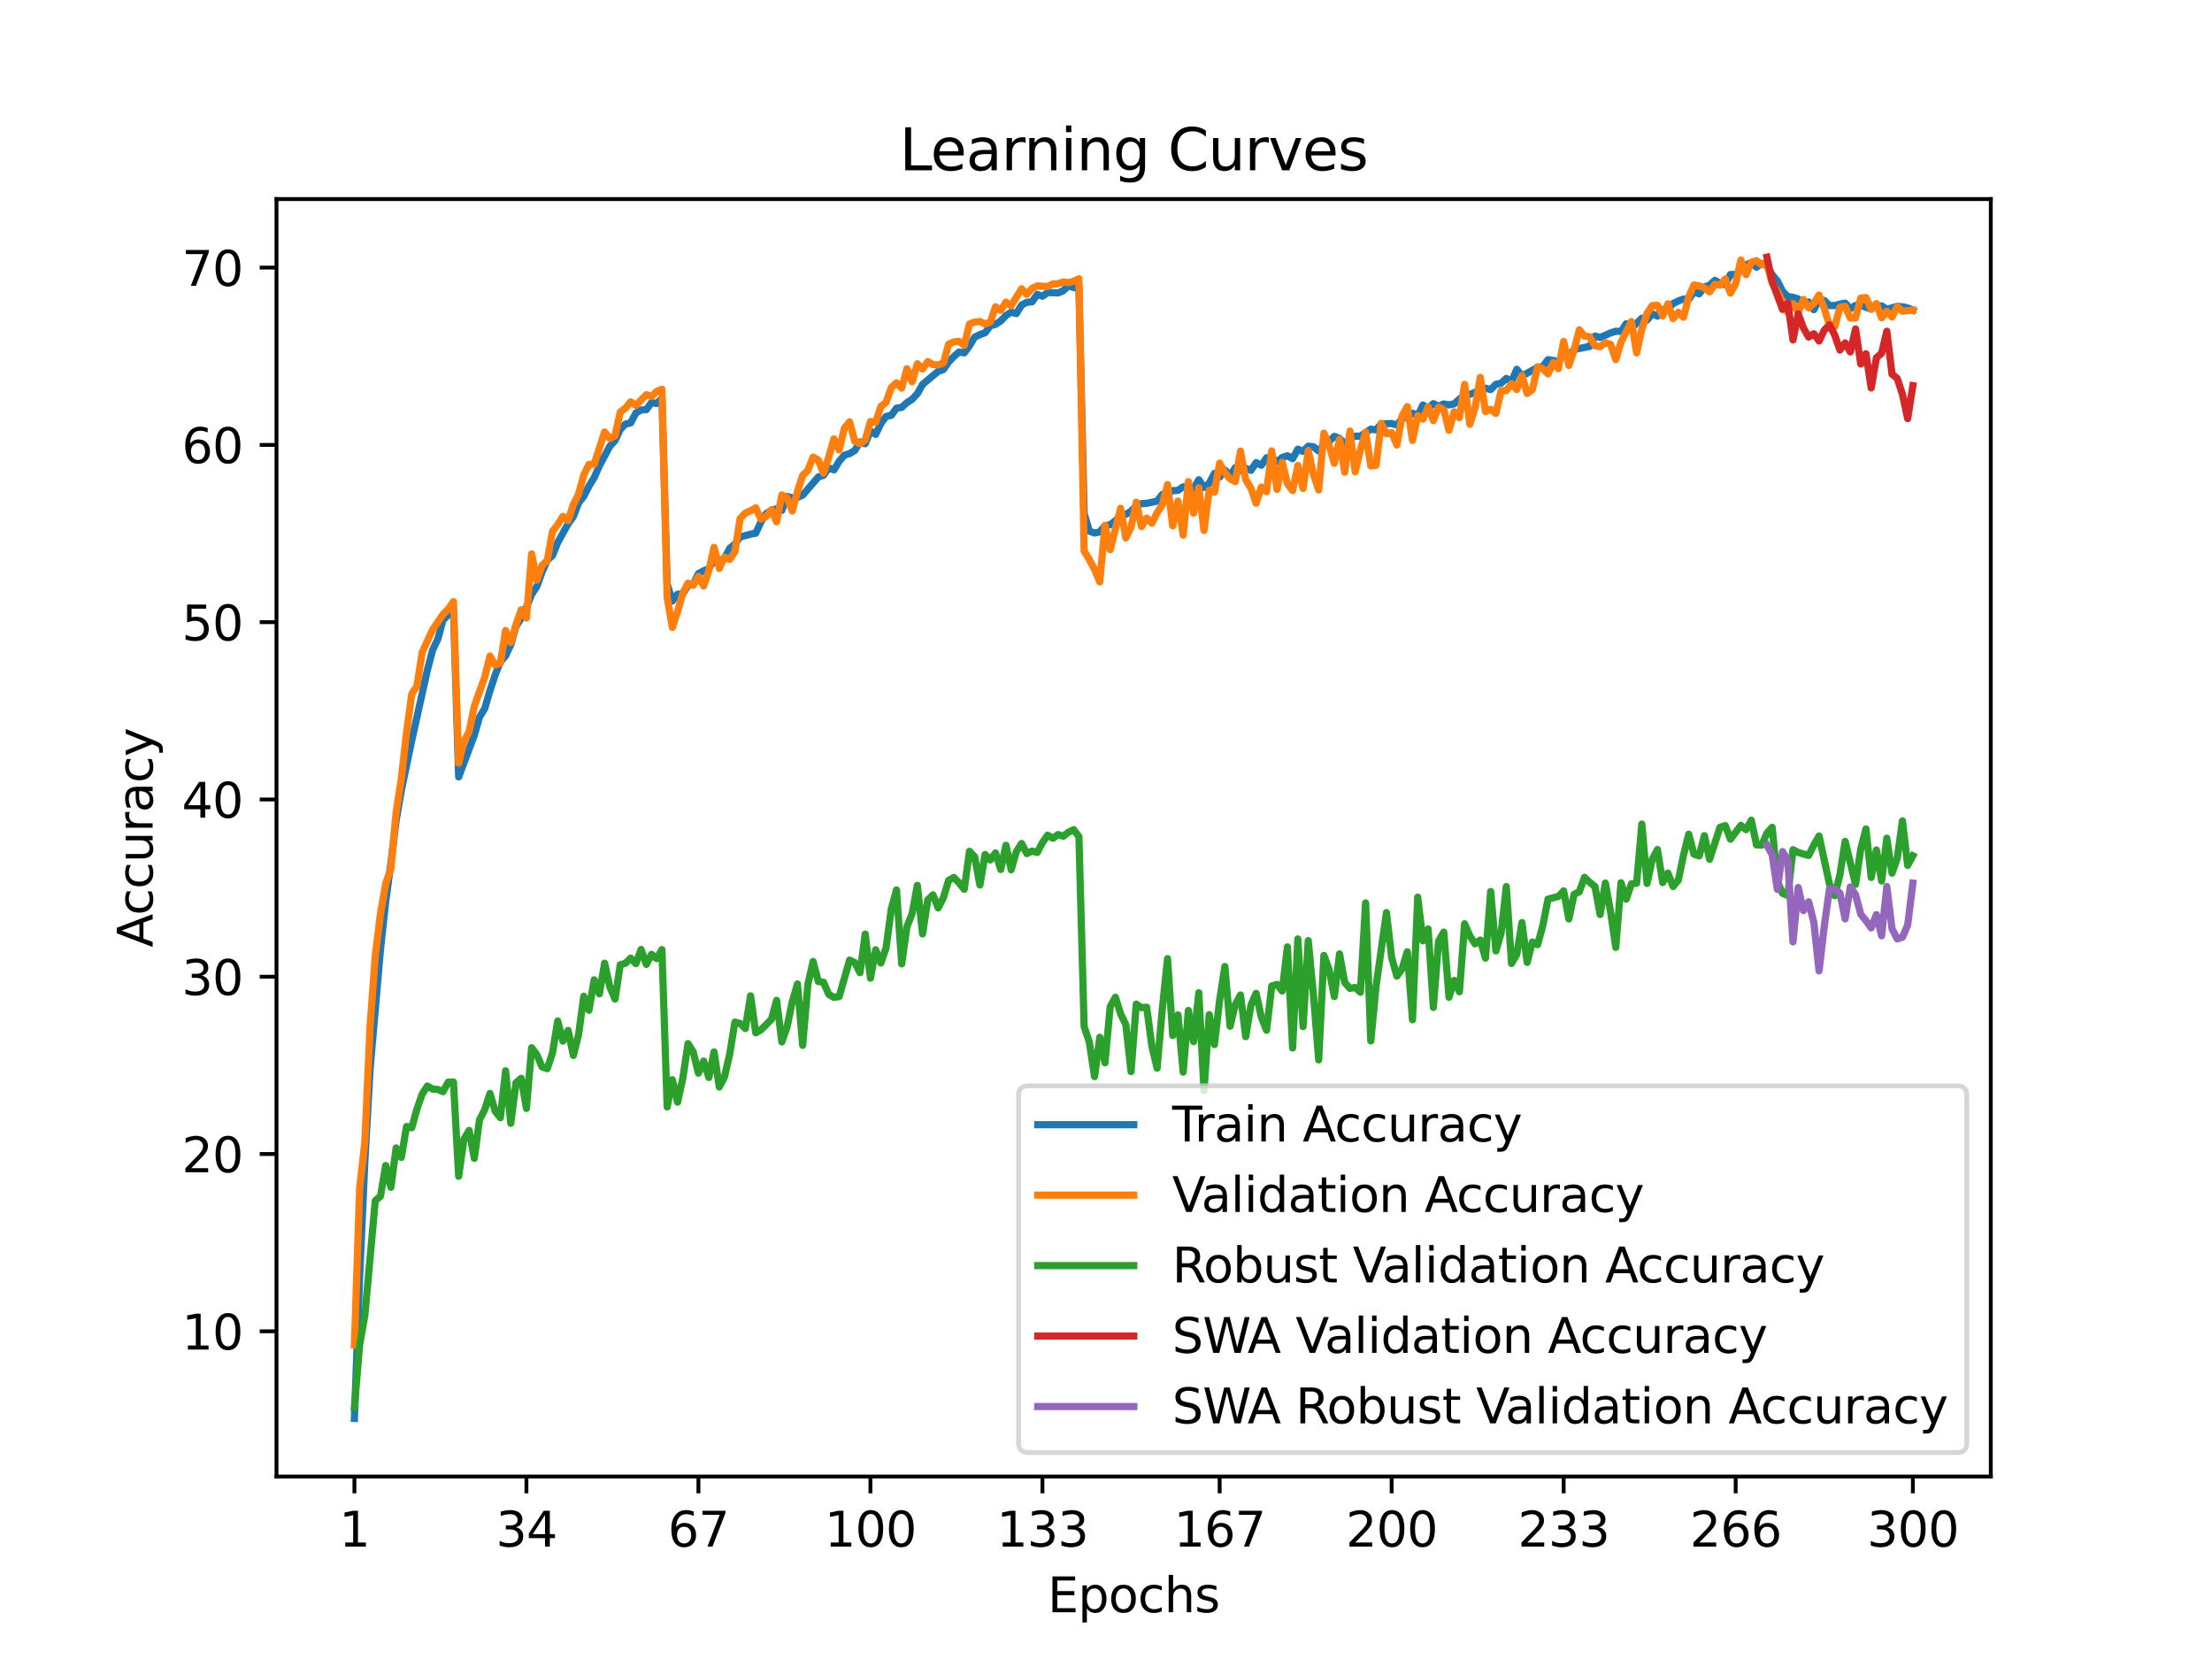 <?xml version="1.0" encoding="utf-8" standalone="no"?>
<!DOCTYPE svg PUBLIC "-//W3C//DTD SVG 1.1//EN"
  "http://www.w3.org/Graphics/SVG/1.1/DTD/svg11.dtd">
<svg xmlns:xlink="http://www.w3.org/1999/xlink" width="460.8pt" height="345.6pt" viewBox="0 0 460.8 345.6" xmlns="http://www.w3.org/2000/svg" version="1.1">
 <defs>
  <style type="text/css">*{stroke-linejoin: round; stroke-linecap: butt}</style>
 </defs>
 <g id="figure_1">
  <g id="patch_1">
   <path d="M 0 345.6 
L 460.8 345.6 
L 460.8 0 
L 0 0 
z
" style="fill: #ffffff"/>
  </g>
  <g id="axes_1">
   <g id="patch_2">
    <path d="M 57.6 307.584 
L 414.72 307.584 
L 414.72 41.472 
L 57.6 41.472 
z
" style="fill: #ffffff"/>
   </g>
   <g id="matplotlib.axis_1">
    <g id="xtick_1">
     <g id="line2d_1">
      <defs>
       <path id="mc81f8cbede" d="M 0 0 
L 0 3.5 
" style="stroke: #000000; stroke-width: 0.8"/>
      </defs>
      <g>
       <use xlink:href="#mc81f8cbede" x="73.833" y="307.584" style="stroke: #000000; stroke-width: 0.8"/>
      </g>
     </g>
     <g id="text_1">
      <!-- 1 -->
      <g transform="translate(70.651 322.182) scale(0.1 -0.1)">
       <defs>
        <path id="DejaVuSans-31" d="M 794 531 
L 1825 531 
L 1825 4091 
L 703 3866 
L 703 4441 
L 1819 4666 
L 2450 4666 
L 2450 531 
L 3481 531 
L 3481 0 
L 794 0 
L 794 531 
z
" transform="scale(0.016)"/>
       </defs>
       <use xlink:href="#DejaVuSans-31"/>
      </g>
     </g>
    </g>
    <g id="xtick_2">
     <g id="line2d_2">
      <g>
       <use xlink:href="#mc81f8cbede" x="109.664" y="307.584" style="stroke: #000000; stroke-width: 0.8"/>
      </g>
     </g>
     <g id="text_2">
      <!-- 34 -->
      <g transform="translate(103.302 322.182) scale(0.1 -0.1)">
       <defs>
        <path id="DejaVuSans-33" d="M 2597 2516 
Q 3050 2419 3304 2112 
Q 3559 1806 3559 1356 
Q 3559 666 3084 287 
Q 2609 -91 1734 -91 
Q 1441 -91 1130 -33 
Q 819 25 488 141 
L 488 750 
Q 750 597 1062 519 
Q 1375 441 1716 441 
Q 2309 441 2620 675 
Q 2931 909 2931 1356 
Q 2931 1769 2642 2001 
Q 2353 2234 1838 2234 
L 1294 2234 
L 1294 2753 
L 1863 2753 
Q 2328 2753 2575 2939 
Q 2822 3125 2822 3475 
Q 2822 3834 2567 4026 
Q 2313 4219 1838 4219 
Q 1578 4219 1281 4162 
Q 984 4106 628 3988 
L 628 4550 
Q 988 4650 1302 4700 
Q 1616 4750 1894 4750 
Q 2613 4750 3031 4423 
Q 3450 4097 3450 3541 
Q 3450 3153 3228 2886 
Q 3006 2619 2597 2516 
z
" transform="scale(0.016)"/>
        <path id="DejaVuSans-34" d="M 2419 4116 
L 825 1625 
L 2419 1625 
L 2419 4116 
z
M 2253 4666 
L 3047 4666 
L 3047 1625 
L 3713 1625 
L 3713 1100 
L 3047 1100 
L 3047 0 
L 2419 0 
L 2419 1100 
L 313 1100 
L 313 1709 
L 2253 4666 
z
" transform="scale(0.016)"/>
       </defs>
       <use xlink:href="#DejaVuSans-33"/>
       <use xlink:href="#DejaVuSans-34" x="63.623"/>
      </g>
     </g>
    </g>
    <g id="xtick_3">
     <g id="line2d_3">
      <g>
       <use xlink:href="#mc81f8cbede" x="145.496" y="307.584" style="stroke: #000000; stroke-width: 0.8"/>
      </g>
     </g>
     <g id="text_3">
      <!-- 67 -->
      <g transform="translate(139.133 322.182) scale(0.1 -0.1)">
       <defs>
        <path id="DejaVuSans-36" d="M 2113 2584 
Q 1688 2584 1439 2293 
Q 1191 2003 1191 1497 
Q 1191 994 1439 701 
Q 1688 409 2113 409 
Q 2538 409 2786 701 
Q 3034 994 3034 1497 
Q 3034 2003 2786 2293 
Q 2538 2584 2113 2584 
z
M 3366 4563 
L 3366 3988 
Q 3128 4100 2886 4159 
Q 2644 4219 2406 4219 
Q 1781 4219 1451 3797 
Q 1122 3375 1075 2522 
Q 1259 2794 1537 2939 
Q 1816 3084 2150 3084 
Q 2853 3084 3261 2657 
Q 3669 2231 3669 1497 
Q 3669 778 3244 343 
Q 2819 -91 2113 -91 
Q 1303 -91 875 529 
Q 447 1150 447 2328 
Q 447 3434 972 4092 
Q 1497 4750 2381 4750 
Q 2619 4750 2861 4703 
Q 3103 4656 3366 4563 
z
" transform="scale(0.016)"/>
        <path id="DejaVuSans-37" d="M 525 4666 
L 3525 4666 
L 3525 4397 
L 1831 0 
L 1172 0 
L 2766 4134 
L 525 4134 
L 525 4666 
z
" transform="scale(0.016)"/>
       </defs>
       <use xlink:href="#DejaVuSans-36"/>
       <use xlink:href="#DejaVuSans-37" x="63.623"/>
      </g>
     </g>
    </g>
    <g id="xtick_4">
     <g id="line2d_4">
      <g>
       <use xlink:href="#mc81f8cbede" x="181.327" y="307.584" style="stroke: #000000; stroke-width: 0.8"/>
      </g>
     </g>
     <g id="text_4">
      <!-- 100 -->
      <g transform="translate(171.783 322.182) scale(0.1 -0.1)">
       <defs>
        <path id="DejaVuSans-30" d="M 2034 4250 
Q 1547 4250 1301 3770 
Q 1056 3291 1056 2328 
Q 1056 1369 1301 889 
Q 1547 409 2034 409 
Q 2525 409 2770 889 
Q 3016 1369 3016 2328 
Q 3016 3291 2770 3770 
Q 2525 4250 2034 4250 
z
M 2034 4750 
Q 2819 4750 3233 4129 
Q 3647 3509 3647 2328 
Q 3647 1150 3233 529 
Q 2819 -91 2034 -91 
Q 1250 -91 836 529 
Q 422 1150 422 2328 
Q 422 3509 836 4129 
Q 1250 4750 2034 4750 
z
" transform="scale(0.016)"/>
       </defs>
       <use xlink:href="#DejaVuSans-31"/>
       <use xlink:href="#DejaVuSans-30" x="63.623"/>
       <use xlink:href="#DejaVuSans-30" x="127.246"/>
      </g>
     </g>
    </g>
    <g id="xtick_5">
     <g id="line2d_5">
      <g>
       <use xlink:href="#mc81f8cbede" x="217.158" y="307.584" style="stroke: #000000; stroke-width: 0.8"/>
      </g>
     </g>
     <g id="text_5">
      <!-- 133 -->
      <g transform="translate(207.615 322.182) scale(0.1 -0.1)">
       <use xlink:href="#DejaVuSans-31"/>
       <use xlink:href="#DejaVuSans-33" x="63.623"/>
       <use xlink:href="#DejaVuSans-33" x="127.246"/>
      </g>
     </g>
    </g>
    <g id="xtick_6">
     <g id="line2d_6">
      <g>
       <use xlink:href="#mc81f8cbede" x="254.076" y="307.584" style="stroke: #000000; stroke-width: 0.8"/>
      </g>
     </g>
     <g id="text_6">
      <!-- 167 -->
      <g transform="translate(244.532 322.182) scale(0.1 -0.1)">
       <use xlink:href="#DejaVuSans-31"/>
       <use xlink:href="#DejaVuSans-36" x="63.623"/>
       <use xlink:href="#DejaVuSans-37" x="127.246"/>
      </g>
     </g>
    </g>
    <g id="xtick_7">
     <g id="line2d_7">
      <g>
       <use xlink:href="#mc81f8cbede" x="289.907" y="307.584" style="stroke: #000000; stroke-width: 0.8"/>
      </g>
     </g>
     <g id="text_7">
      <!-- 200 -->
      <g transform="translate(280.363 322.182) scale(0.1 -0.1)">
       <defs>
        <path id="DejaVuSans-32" d="M 1228 531 
L 3431 531 
L 3431 0 
L 469 0 
L 469 531 
Q 828 903 1448 1529 
Q 2069 2156 2228 2338 
Q 2531 2678 2651 2914 
Q 2772 3150 2772 3378 
Q 2772 3750 2511 3984 
Q 2250 4219 1831 4219 
Q 1534 4219 1204 4116 
Q 875 4013 500 3803 
L 500 4441 
Q 881 4594 1212 4672 
Q 1544 4750 1819 4750 
Q 2544 4750 2975 4387 
Q 3406 4025 3406 3419 
Q 3406 3131 3298 2873 
Q 3191 2616 2906 2266 
Q 2828 2175 2409 1742 
Q 1991 1309 1228 531 
z
" transform="scale(0.016)"/>
       </defs>
       <use xlink:href="#DejaVuSans-32"/>
       <use xlink:href="#DejaVuSans-30" x="63.623"/>
       <use xlink:href="#DejaVuSans-30" x="127.246"/>
      </g>
     </g>
    </g>
    <g id="xtick_8">
     <g id="line2d_8">
      <g>
       <use xlink:href="#mc81f8cbede" x="325.739" y="307.584" style="stroke: #000000; stroke-width: 0.8"/>
      </g>
     </g>
     <g id="text_8">
      <!-- 233 -->
      <g transform="translate(316.195 322.182) scale(0.1 -0.1)">
       <use xlink:href="#DejaVuSans-32"/>
       <use xlink:href="#DejaVuSans-33" x="63.623"/>
       <use xlink:href="#DejaVuSans-33" x="127.246"/>
      </g>
     </g>
    </g>
    <g id="xtick_9">
     <g id="line2d_9">
      <g>
       <use xlink:href="#mc81f8cbede" x="361.57" y="307.584" style="stroke: #000000; stroke-width: 0.8"/>
      </g>
     </g>
     <g id="text_9">
      <!-- 266 -->
      <g transform="translate(352.026 322.182) scale(0.1 -0.1)">
       <use xlink:href="#DejaVuSans-32"/>
       <use xlink:href="#DejaVuSans-36" x="63.623"/>
       <use xlink:href="#DejaVuSans-36" x="127.246"/>
      </g>
     </g>
    </g>
    <g id="xtick_10">
     <g id="line2d_10">
      <g>
       <use xlink:href="#mc81f8cbede" x="398.487" y="307.584" style="stroke: #000000; stroke-width: 0.8"/>
      </g>
     </g>
     <g id="text_10">
      <!-- 300 -->
      <g transform="translate(388.944 322.182) scale(0.1 -0.1)">
       <use xlink:href="#DejaVuSans-33"/>
       <use xlink:href="#DejaVuSans-30" x="63.623"/>
       <use xlink:href="#DejaVuSans-30" x="127.246"/>
      </g>
     </g>
    </g>
    <g id="text_11">
     <!-- Epochs -->
     <g transform="translate(218.244 335.861) scale(0.1 -0.1)">
      <defs>
       <path id="DejaVuSans-45" d="M 628 4666 
L 3578 4666 
L 3578 4134 
L 1259 4134 
L 1259 2753 
L 3481 2753 
L 3481 2222 
L 1259 2222 
L 1259 531 
L 3634 531 
L 3634 0 
L 628 0 
L 628 4666 
z
" transform="scale(0.016)"/>
       <path id="DejaVuSans-70" d="M 1159 525 
L 1159 -1331 
L 581 -1331 
L 581 3500 
L 1159 3500 
L 1159 2969 
Q 1341 3281 1617 3432 
Q 1894 3584 2278 3584 
Q 2916 3584 3314 3078 
Q 3713 2572 3713 1747 
Q 3713 922 3314 415 
Q 2916 -91 2278 -91 
Q 1894 -91 1617 61 
Q 1341 213 1159 525 
z
M 3116 1747 
Q 3116 2381 2855 2742 
Q 2594 3103 2138 3103 
Q 1681 3103 1420 2742 
Q 1159 2381 1159 1747 
Q 1159 1113 1420 752 
Q 1681 391 2138 391 
Q 2594 391 2855 752 
Q 3116 1113 3116 1747 
z
" transform="scale(0.016)"/>
       <path id="DejaVuSans-6f" d="M 1959 3097 
Q 1497 3097 1228 2736 
Q 959 2375 959 1747 
Q 959 1119 1226 758 
Q 1494 397 1959 397 
Q 2419 397 2687 759 
Q 2956 1122 2956 1747 
Q 2956 2369 2687 2733 
Q 2419 3097 1959 3097 
z
M 1959 3584 
Q 2709 3584 3137 3096 
Q 3566 2609 3566 1747 
Q 3566 888 3137 398 
Q 2709 -91 1959 -91 
Q 1206 -91 779 398 
Q 353 888 353 1747 
Q 353 2609 779 3096 
Q 1206 3584 1959 3584 
z
" transform="scale(0.016)"/>
       <path id="DejaVuSans-63" d="M 3122 3366 
L 3122 2828 
Q 2878 2963 2633 3030 
Q 2388 3097 2138 3097 
Q 1578 3097 1268 2742 
Q 959 2388 959 1747 
Q 959 1106 1268 751 
Q 1578 397 2138 397 
Q 2388 397 2633 464 
Q 2878 531 3122 666 
L 3122 134 
Q 2881 22 2623 -34 
Q 2366 -91 2075 -91 
Q 1284 -91 818 406 
Q 353 903 353 1747 
Q 353 2603 823 3093 
Q 1294 3584 2113 3584 
Q 2378 3584 2631 3529 
Q 2884 3475 3122 3366 
z
" transform="scale(0.016)"/>
       <path id="DejaVuSans-68" d="M 3513 2113 
L 3513 0 
L 2938 0 
L 2938 2094 
Q 2938 2591 2744 2837 
Q 2550 3084 2163 3084 
Q 1697 3084 1428 2787 
Q 1159 2491 1159 1978 
L 1159 0 
L 581 0 
L 581 4863 
L 1159 4863 
L 1159 2956 
Q 1366 3272 1645 3428 
Q 1925 3584 2291 3584 
Q 2894 3584 3203 3211 
Q 3513 2838 3513 2113 
z
" transform="scale(0.016)"/>
       <path id="DejaVuSans-73" d="M 2834 3397 
L 2834 2853 
Q 2591 2978 2328 3040 
Q 2066 3103 1784 3103 
Q 1356 3103 1142 2972 
Q 928 2841 928 2578 
Q 928 2378 1081 2264 
Q 1234 2150 1697 2047 
L 1894 2003 
Q 2506 1872 2764 1633 
Q 3022 1394 3022 966 
Q 3022 478 2636 193 
Q 2250 -91 1575 -91 
Q 1294 -91 989 -36 
Q 684 19 347 128 
L 347 722 
Q 666 556 975 473 
Q 1284 391 1588 391 
Q 1994 391 2212 530 
Q 2431 669 2431 922 
Q 2431 1156 2273 1281 
Q 2116 1406 1581 1522 
L 1381 1569 
Q 847 1681 609 1914 
Q 372 2147 372 2553 
Q 372 3047 722 3315 
Q 1072 3584 1716 3584 
Q 2034 3584 2315 3537 
Q 2597 3491 2834 3397 
z
" transform="scale(0.016)"/>
      </defs>
      <use xlink:href="#DejaVuSans-45"/>
      <use xlink:href="#DejaVuSans-70" x="63.184"/>
      <use xlink:href="#DejaVuSans-6f" x="126.66"/>
      <use xlink:href="#DejaVuSans-63" x="187.842"/>
      <use xlink:href="#DejaVuSans-68" x="242.822"/>
      <use xlink:href="#DejaVuSans-73" x="306.201"/>
     </g>
    </g>
   </g>
   <g id="matplotlib.axis_2">
    <g id="ytick_1">
     <g id="line2d_11">
      <defs>
       <path id="mc03de6b388" d="M 0 0 
L -3.5 0 
" style="stroke: #000000; stroke-width: 0.8"/>
      </defs>
      <g>
       <use xlink:href="#mc03de6b388" x="57.6" y="277.335" style="stroke: #000000; stroke-width: 0.8"/>
      </g>
     </g>
     <g id="text_12">
      <!-- 10 -->
      <g transform="translate(37.875 281.134) scale(0.1 -0.1)">
       <use xlink:href="#DejaVuSans-31"/>
       <use xlink:href="#DejaVuSans-30" x="63.623"/>
      </g>
     </g>
    </g>
    <g id="ytick_2">
     <g id="line2d_12">
      <g>
       <use xlink:href="#mc03de6b388" x="57.6" y="240.403" style="stroke: #000000; stroke-width: 0.8"/>
      </g>
     </g>
     <g id="text_13">
      <!-- 20 -->
      <g transform="translate(37.875 244.203) scale(0.1 -0.1)">
       <use xlink:href="#DejaVuSans-32"/>
       <use xlink:href="#DejaVuSans-30" x="63.623"/>
      </g>
     </g>
    </g>
    <g id="ytick_3">
     <g id="line2d_13">
      <g>
       <use xlink:href="#mc03de6b388" x="57.6" y="203.472" style="stroke: #000000; stroke-width: 0.8"/>
      </g>
     </g>
     <g id="text_14">
      <!-- 30 -->
      <g transform="translate(37.875 207.271) scale(0.1 -0.1)">
       <use xlink:href="#DejaVuSans-33"/>
       <use xlink:href="#DejaVuSans-30" x="63.623"/>
      </g>
     </g>
    </g>
    <g id="ytick_4">
     <g id="line2d_14">
      <g>
       <use xlink:href="#mc03de6b388" x="57.6" y="166.541" style="stroke: #000000; stroke-width: 0.8"/>
      </g>
     </g>
     <g id="text_15">
      <!-- 40 -->
      <g transform="translate(37.875 170.34) scale(0.1 -0.1)">
       <use xlink:href="#DejaVuSans-34"/>
       <use xlink:href="#DejaVuSans-30" x="63.623"/>
      </g>
     </g>
    </g>
    <g id="ytick_5">
     <g id="line2d_15">
      <g>
       <use xlink:href="#mc03de6b388" x="57.6" y="129.61" style="stroke: #000000; stroke-width: 0.8"/>
      </g>
     </g>
     <g id="text_16">
      <!-- 50 -->
      <g transform="translate(37.875 133.409) scale(0.1 -0.1)">
       <defs>
        <path id="DejaVuSans-35" d="M 691 4666 
L 3169 4666 
L 3169 4134 
L 1269 4134 
L 1269 2991 
Q 1406 3038 1543 3061 
Q 1681 3084 1819 3084 
Q 2600 3084 3056 2656 
Q 3513 2228 3513 1497 
Q 3513 744 3044 326 
Q 2575 -91 1722 -91 
Q 1428 -91 1123 -41 
Q 819 9 494 109 
L 494 744 
Q 775 591 1075 516 
Q 1375 441 1709 441 
Q 2250 441 2565 725 
Q 2881 1009 2881 1497 
Q 2881 1984 2565 2268 
Q 2250 2553 1709 2553 
Q 1456 2553 1204 2497 
Q 953 2441 691 2322 
L 691 4666 
z
" transform="scale(0.016)"/>
       </defs>
       <use xlink:href="#DejaVuSans-35"/>
       <use xlink:href="#DejaVuSans-30" x="63.623"/>
      </g>
     </g>
    </g>
    <g id="ytick_6">
     <g id="line2d_16">
      <g>
       <use xlink:href="#mc03de6b388" x="57.6" y="92.678" style="stroke: #000000; stroke-width: 0.8"/>
      </g>
     </g>
     <g id="text_17">
      <!-- 60 -->
      <g transform="translate(37.875 96.477) scale(0.1 -0.1)">
       <use xlink:href="#DejaVuSans-36"/>
       <use xlink:href="#DejaVuSans-30" x="63.623"/>
      </g>
     </g>
    </g>
    <g id="ytick_7">
     <g id="line2d_17">
      <g>
       <use xlink:href="#mc03de6b388" x="57.6" y="55.747" style="stroke: #000000; stroke-width: 0.8"/>
      </g>
     </g>
     <g id="text_18">
      <!-- 70 -->
      <g transform="translate(37.875 59.546) scale(0.1 -0.1)">
       <use xlink:href="#DejaVuSans-37"/>
       <use xlink:href="#DejaVuSans-30" x="63.623"/>
      </g>
     </g>
    </g>
    <g id="text_19">
     <!-- Accuracy -->
     <g transform="translate(31.795 197.356) rotate(-90) scale(0.1 -0.1)">
      <defs>
       <path id="DejaVuSans-41" d="M 2188 4044 
L 1331 1722 
L 3047 1722 
L 2188 4044 
z
M 1831 4666 
L 2547 4666 
L 4325 0 
L 3669 0 
L 3244 1197 
L 1141 1197 
L 716 0 
L 50 0 
L 1831 4666 
z
" transform="scale(0.016)"/>
       <path id="DejaVuSans-75" d="M 544 1381 
L 544 3500 
L 1119 3500 
L 1119 1403 
Q 1119 906 1312 657 
Q 1506 409 1894 409 
Q 2359 409 2629 706 
Q 2900 1003 2900 1516 
L 2900 3500 
L 3475 3500 
L 3475 0 
L 2900 0 
L 2900 538 
Q 2691 219 2414 64 
Q 2138 -91 1772 -91 
Q 1169 -91 856 284 
Q 544 659 544 1381 
z
M 1991 3584 
L 1991 3584 
z
" transform="scale(0.016)"/>
       <path id="DejaVuSans-72" d="M 2631 2963 
Q 2534 3019 2420 3045 
Q 2306 3072 2169 3072 
Q 1681 3072 1420 2755 
Q 1159 2438 1159 1844 
L 1159 0 
L 581 0 
L 581 3500 
L 1159 3500 
L 1159 2956 
Q 1341 3275 1631 3429 
Q 1922 3584 2338 3584 
Q 2397 3584 2469 3576 
Q 2541 3569 2628 3553 
L 2631 2963 
z
" transform="scale(0.016)"/>
       <path id="DejaVuSans-61" d="M 2194 1759 
Q 1497 1759 1228 1600 
Q 959 1441 959 1056 
Q 959 750 1161 570 
Q 1363 391 1709 391 
Q 2188 391 2477 730 
Q 2766 1069 2766 1631 
L 2766 1759 
L 2194 1759 
z
M 3341 1997 
L 3341 0 
L 2766 0 
L 2766 531 
Q 2569 213 2275 61 
Q 1981 -91 1556 -91 
Q 1019 -91 701 211 
Q 384 513 384 1019 
Q 384 1609 779 1909 
Q 1175 2209 1959 2209 
L 2766 2209 
L 2766 2266 
Q 2766 2663 2505 2880 
Q 2244 3097 1772 3097 
Q 1472 3097 1187 3025 
Q 903 2953 641 2809 
L 641 3341 
Q 956 3463 1253 3523 
Q 1550 3584 1831 3584 
Q 2591 3584 2966 3190 
Q 3341 2797 3341 1997 
z
" transform="scale(0.016)"/>
       <path id="DejaVuSans-79" d="M 2059 -325 
Q 1816 -950 1584 -1140 
Q 1353 -1331 966 -1331 
L 506 -1331 
L 506 -850 
L 844 -850 
Q 1081 -850 1212 -737 
Q 1344 -625 1503 -206 
L 1606 56 
L 191 3500 
L 800 3500 
L 1894 763 
L 2988 3500 
L 3597 3500 
L 2059 -325 
z
" transform="scale(0.016)"/>
      </defs>
      <use xlink:href="#DejaVuSans-41"/>
      <use xlink:href="#DejaVuSans-63" x="66.658"/>
      <use xlink:href="#DejaVuSans-63" x="121.639"/>
      <use xlink:href="#DejaVuSans-75" x="176.619"/>
      <use xlink:href="#DejaVuSans-72" x="239.998"/>
      <use xlink:href="#DejaVuSans-61" x="281.111"/>
      <use xlink:href="#DejaVuSans-63" x="342.391"/>
      <use xlink:href="#DejaVuSans-79" x="397.371"/>
     </g>
    </g>
   </g>
   <g id="line2d_18">
    <path d="M 73.833 295.488 
L 74.919 265.988 
L 76.004 242.017 
L 77.09 222.807 
L 79.262 197.787 
L 80.348 187.796 
L 81.433 179.836 
L 82.519 170.946 
L 83.605 164.648 
L 85.777 154.24 
L 89.034 139.584 
L 90.12 135.418 
L 91.206 133.139 
L 92.291 129.157 
L 94.463 127.03 
L 95.549 161.838 
L 98.806 153.18 
L 99.892 149.383 
L 100.978 147.592 
L 102.064 143.887 
L 103.149 140.626 
L 104.235 137.87 
L 105.321 136.622 
L 106.407 134.306 
L 107.493 130.454 
L 108.578 128.784 
L 109.664 126.472 
L 110.75 123.835 
L 111.836 122.176 
L 112.922 119.159 
L 114.007 116.702 
L 115.093 115.724 
L 116.179 113.035 
L 118.351 109.098 
L 119.436 107.62 
L 120.522 104.798 
L 121.608 103.387 
L 122.694 101.256 
L 123.78 99.491 
L 124.865 97.023 
L 127.037 92.953 
L 128.123 91.782 
L 129.209 89.448 
L 130.294 88.347 
L 131.38 88.1 
L 132.466 86.028 
L 133.552 85.407 
L 134.638 85.337 
L 135.723 83.852 
L 136.809 84.059 
L 137.895 82.951 
L 138.981 121.663 
L 140.067 125.209 
L 141.152 123.787 
L 142.238 123.709 
L 143.324 121.966 
L 144.41 121.733 
L 145.496 119.487 
L 146.581 118.908 
L 147.667 118.464 
L 148.753 116.68 
L 149.839 117.046 
L 150.925 116.333 
L 152.01 114.239 
L 153.096 113.323 
L 154.182 111.853 
L 156.354 111.28 
L 157.439 111.07 
L 158.525 108.721 
L 159.611 106.977 
L 160.697 106.32 
L 161.783 105.988 
L 162.868 106.338 
L 163.954 103.409 
L 165.04 103.705 
L 166.126 103.624 
L 167.212 103.151 
L 170.469 99.365 
L 171.555 99.014 
L 172.641 97.459 
L 173.726 97.884 
L 174.812 96.093 
L 175.898 94.826 
L 176.984 94.493 
L 178.07 93.843 
L 179.155 92.059 
L 180.241 92.443 
L 181.327 89.762 
L 182.413 90.489 
L 183.499 88.236 
L 184.584 86.748 
L 185.67 86.523 
L 186.756 85.03 
L 187.842 84.861 
L 188.928 83.882 
L 190.013 83.187 
L 191.099 82.005 
L 192.185 80.088 
L 195.442 77.348 
L 196.528 76.99 
L 197.614 75.412 
L 198.7 74.279 
L 199.786 73.329 
L 200.871 73.514 
L 201.957 72.037 
L 203.043 70.238 
L 204.129 69.706 
L 205.215 69.311 
L 206.3 67.848 
L 207.386 67.571 
L 208.472 66.862 
L 209.558 65.732 
L 210.644 65.023 
L 211.729 65.322 
L 212.815 63.545 
L 213.901 62.976 
L 214.987 62.88 
L 216.073 61.325 
L 217.158 61.709 
L 218.244 60.949 
L 220.416 61.026 
L 221.502 60.553 
L 222.587 59.538 
L 223.673 59.903 
L 224.759 60.036 
L 225.845 106.963 
L 226.931 110.652 
L 228.016 111.033 
L 229.102 110.815 
L 230.188 109.53 
L 231.274 109.323 
L 232.36 108.481 
L 233.445 107.472 
L 234.531 107.162 
L 235.617 106.486 
L 236.703 105.408 
L 237.789 104.92 
L 238.875 104.857 
L 241.046 104.399 
L 242.132 103.003 
L 243.218 102.903 
L 244.304 102.213 
L 245.389 102.154 
L 246.475 101.415 
L 248.647 101.758 
L 249.733 99.934 
L 250.818 101.566 
L 251.904 100.684 
L 252.99 98.623 
L 254.076 99.372 
L 255.162 97.921 
L 256.247 99.092 
L 257.333 97.411 
L 258.419 98.058 
L 259.505 97.559 
L 260.591 97.991 
L 261.676 96.377 
L 262.762 96.924 
L 263.848 95.365 
L 264.934 95.28 
L 266.02 96.222 
L 267.105 95.295 
L 268.191 94.944 
L 269.277 95.557 
L 270.363 93.57 
L 271.449 94.043 
L 272.534 92.949 
L 273.62 93.075 
L 274.706 93.95 
L 275.792 92.602 
L 276.878 91.978 
L 277.963 90.899 
L 279.049 91.328 
L 280.135 92.51 
L 281.221 91.35 
L 282.307 90.851 
L 283.392 90.859 
L 285.564 89.4 
L 286.65 89.559 
L 287.736 88.303 
L 289.907 88.229 
L 290.993 88.532 
L 292.079 87.235 
L 293.165 86.803 
L 294.25 86.065 
L 295.336 86.6 
L 296.422 84.373 
L 297.508 85.093 
L 298.594 84.085 
L 299.679 84.639 
L 300.765 84.144 
L 301.851 84.358 
L 302.937 84.125 
L 304.023 83.143 
L 305.108 82.323 
L 306.194 82.157 
L 309.452 80.868 
L 310.537 81.156 
L 311.623 80.052 
L 312.709 79.837 
L 313.795 78.825 
L 314.881 79.512 
L 315.966 76.934 
L 317.052 78.338 
L 320.31 76.543 
L 321.395 76.365 
L 322.481 74.925 
L 324.653 75.261 
L 325.739 73.976 
L 326.824 74.123 
L 327.91 72.816 
L 331.168 72.158 
L 332.253 70.012 
L 333.339 70.304 
L 335.511 69.355 
L 336.597 69.004 
L 337.682 69.045 
L 338.768 67.457 
L 339.854 68.391 
L 342.026 66.308 
L 343.111 66.677 
L 344.197 65.366 
L 345.283 65.854 
L 346.369 64.491 
L 347.455 64.435 
L 348.54 63.227 
L 349.626 62.696 
L 350.712 62.293 
L 351.798 62.352 
L 352.884 60.793 
L 353.969 61.218 
L 355.055 59.792 
L 356.141 59.419 
L 357.227 58.396 
L 358.313 58.991 
L 359.398 59.298 
L 360.484 57.189 
L 361.57 57.181 
L 362.656 56.417 
L 363.742 55.161 
L 364.827 54.714 
L 365.913 55.663 
L 366.999 54.887 
L 368.085 55.368 
L 369.171 57.222 
L 370.256 58.529 
L 371.342 60.69 
L 372.428 61.78 
L 373.514 61.942 
L 374.6 62.275 
L 375.685 63.464 
L 376.771 62.902 
L 377.857 64.52 
L 378.943 62.452 
L 380.029 62.596 
L 381.114 63.652 
L 382.2 63.656 
L 383.286 63.342 
L 384.372 63.146 
L 385.458 64.291 
L 386.543 63.634 
L 387.629 63.63 
L 389.801 64.384 
L 390.887 63.737 
L 391.972 63.722 
L 393.058 64.42 
L 395.23 63.822 
L 396.316 63.911 
L 397.401 64.147 
L 398.487 64.609 
L 398.487 64.609 
" clip-path="url(#p69f53c4e37)" style="fill: none; stroke: #1f77b4; stroke-width: 1.5; stroke-linecap: square"/>
   </g>
   <g id="line2d_19">
    <path d="M 73.833 280.178 
L 74.919 247.531 
L 76.004 237.929 
L 77.09 213.85 
L 78.176 199.077 
L 79.262 190.325 
L 80.348 184.083 
L 81.433 180.907 
L 82.519 169.237 
L 83.605 162.22 
L 84.691 152.581 
L 85.777 144.567 
L 86.862 142.905 
L 87.948 135.888 
L 90.12 131.161 
L 92.291 127.985 
L 93.377 126.877 
L 94.463 125.326 
L 95.549 158.97 
L 96.635 154.464 
L 97.72 152.433 
L 98.806 147.115 
L 100.978 141.058 
L 102.064 136.663 
L 103.149 138.547 
L 104.235 138.141 
L 105.321 131.345 
L 106.407 133.857 
L 107.493 130.127 
L 108.578 127.024 
L 109.664 128.76 
L 110.75 115.391 
L 111.836 120.857 
L 112.922 117.792 
L 114.007 116.757 
L 115.093 110.701 
L 116.179 109.297 
L 117.265 107.562 
L 118.351 108.448 
L 119.436 105.087 
L 120.522 102.945 
L 121.608 98.957 
L 122.694 96.741 
L 123.78 96.704 
L 125.951 89.982 
L 127.037 91.349 
L 128.123 90.758 
L 129.209 85.846 
L 130.294 85.033 
L 131.38 83.704 
L 132.466 84.443 
L 134.638 82.227 
L 135.723 82.596 
L 136.809 81.525 
L 137.895 81.082 
L 138.981 124.439 
L 140.067 130.717 
L 141.152 127.394 
L 142.238 123.59 
L 143.324 121.485 
L 144.41 121.928 
L 145.496 120.081 
L 146.581 122.076 
L 147.667 118.863 
L 148.753 114.025 
L 149.839 118.419 
L 150.925 116.056 
L 152.01 116.536 
L 153.096 114.911 
L 154.182 108.005 
L 155.268 106.897 
L 156.354 106.417 
L 157.439 105.789 
L 158.525 108.152 
L 159.611 107.599 
L 160.697 106.195 
L 161.783 108.706 
L 162.868 103.093 
L 163.954 103.684 
L 165.04 106.454 
L 166.126 102.391 
L 167.212 99.03 
L 168.297 97.959 
L 169.383 95.227 
L 170.469 95.854 
L 171.555 98.587 
L 172.641 95.19 
L 173.726 91.423 
L 174.812 93.749 
L 175.898 89.207 
L 176.984 87.877 
L 178.07 91.94 
L 179.155 92.42 
L 180.241 91.681 
L 181.327 87.803 
L 182.413 87.988 
L 183.499 84.664 
L 184.584 83.815 
L 185.67 80.749 
L 186.756 79.752 
L 187.842 80.86 
L 188.928 76.798 
L 190.013 79.531 
L 191.099 75.764 
L 192.185 76.872 
L 193.271 75.321 
L 194.357 75.948 
L 195.442 76.022 
L 196.528 75.616 
L 197.614 71.701 
L 198.7 71.221 
L 199.786 71.11 
L 200.871 71.96 
L 201.957 67.491 
L 203.043 67.085 
L 204.129 66.974 
L 205.215 67.491 
L 206.3 67.085 
L 207.386 63.909 
L 208.472 64.647 
L 209.558 62.949 
L 210.644 63.687 
L 212.815 60.142 
L 213.901 61.324 
L 214.987 60.105 
L 216.073 59.551 
L 218.244 59.699 
L 219.33 59.145 
L 220.416 59.108 
L 221.502 58.738 
L 222.587 58.886 
L 223.673 58.591 
L 224.759 58.074 
L 225.845 114.8 
L 226.931 116.573 
L 228.016 118.641 
L 229.102 121.226 
L 230.188 109.445 
L 231.274 114.505 
L 233.445 105.9 
L 234.531 112.067 
L 235.617 109.851 
L 236.703 104.607 
L 237.789 109.704 
L 238.875 107.931 
L 239.96 109.002 
L 241.046 106.823 
L 242.132 105.124 
L 243.218 100.951 
L 244.304 109.556 
L 245.389 104.385 
L 246.475 111.476 
L 247.561 100.323 
L 248.647 106.897 
L 249.733 101.616 
L 250.818 110.516 
L 251.904 102.133 
L 252.99 102.539 
L 254.076 96.482 
L 255.162 98.513 
L 256.247 99.732 
L 257.333 100.323 
L 258.419 93.971 
L 259.505 99.954 
L 260.591 101.689 
L 261.676 104.829 
L 262.762 101.468 
L 263.848 102.428 
L 264.934 93.934 
L 266.02 101.948 
L 267.105 96.298 
L 268.191 100.766 
L 269.277 102.207 
L 270.363 96.962 
L 271.449 101.763 
L 272.534 93.86 
L 273.62 98.846 
L 274.706 102.059 
L 275.792 90.241 
L 276.878 92.752 
L 277.963 96.519 
L 279.049 91.496 
L 280.135 98.366 
L 281.221 89.798 
L 282.307 98.292 
L 283.392 93.749 
L 284.478 90.019 
L 285.564 97.073 
L 286.65 96.925 
L 287.736 88.173 
L 288.821 90.352 
L 289.907 90.13 
L 290.993 92.715 
L 292.079 86.658 
L 293.165 84.701 
L 294.25 91.755 
L 295.336 86.585 
L 296.422 87.323 
L 297.508 84.738 
L 298.594 87.619 
L 299.679 84.812 
L 300.765 85.366 
L 301.851 89.65 
L 302.937 85.772 
L 304.023 87.028 
L 305.108 80.085 
L 306.194 88.394 
L 307.28 84.96 
L 308.366 78.607 
L 309.452 85.735 
L 310.537 85.255 
L 311.623 86.141 
L 312.709 81.414 
L 313.795 81.377 
L 314.881 79.937 
L 315.966 81.156 
L 317.052 78.238 
L 318.138 81.968 
L 319.224 81.156 
L 320.31 76.392 
L 321.395 76.835 
L 322.481 77.906 
L 323.567 75.542 
L 324.653 76.798 
L 325.739 71.11 
L 326.824 76.133 
L 327.91 72.92 
L 328.996 68.71 
L 330.082 70.002 
L 331.168 70.15 
L 332.253 72.034 
L 333.339 72.218 
L 334.425 71.406 
L 335.511 71.738 
L 336.597 74.914 
L 337.682 71.295 
L 339.854 66.974 
L 340.94 73.511 
L 342.026 68.525 
L 343.111 65.312 
L 344.197 63.65 
L 345.283 63.613 
L 346.369 65.829 
L 347.455 63.281 
L 348.54 66.383 
L 349.626 65.054 
L 350.712 66.088 
L 351.798 61.804 
L 352.884 59.366 
L 353.969 59.551 
L 355.055 59.957 
L 356.141 60.807 
L 357.227 59.218 
L 358.313 59.403 
L 359.398 58.111 
L 360.484 61.065 
L 361.57 59.108 
L 362.656 54.159 
L 363.742 57.224 
L 364.827 54.639 
L 365.913 54.307 
L 366.999 55.119 
L 368.085 55.156 
L 369.171 58.96 
L 370.256 60.696 
L 372.428 65.127 
L 373.514 63.244 
L 374.6 65.054 
L 375.685 62.395 
L 376.771 64.13 
L 377.857 63.17 
L 378.943 61.471 
L 380.029 64.241 
L 381.114 67.75 
L 382.2 68.082 
L 383.286 64.02 
L 384.372 63.835 
L 385.458 66.272 
L 386.543 66.235 
L 387.629 62.099 
L 388.715 61.988 
L 389.801 64.426 
L 390.887 63.244 
L 391.972 66.199 
L 393.058 64.869 
L 394.144 66.051 
L 395.23 63.835 
L 396.316 64.832 
L 398.487 64.61 
L 398.487 64.61 
" clip-path="url(#p69f53c4e37)" style="fill: none; stroke: #ff7f0e; stroke-width: 1.5; stroke-linecap: square"/>
   </g>
   <g id="line2d_20">
    <path d="M 73.833 293.152 
L 74.919 280.162 
L 76.004 274.049 
L 78.176 250.133 
L 79.262 249.191 
L 80.348 242.798 
L 81.433 247.331 
L 82.519 239.13 
L 83.605 241.117 
L 84.691 234.673 
L 85.777 234.927 
L 86.862 231.005 
L 87.948 227.923 
L 89.034 226.242 
L 90.12 226.879 
L 91.206 226.955 
L 92.291 227.414 
L 93.377 225.427 
L 94.463 225.402 
L 95.549 245.039 
L 96.635 237.347 
L 97.72 235.488 
L 98.806 241.32 
L 99.892 233.272 
L 100.978 231.158 
L 102.064 227.77 
L 103.149 231.464 
L 104.235 232.839 
L 105.321 223.059 
L 106.407 234.011 
L 107.493 225.555 
L 108.578 224.638 
L 109.664 230.903 
L 110.75 218.27 
L 111.836 219.722 
L 112.922 222.269 
L 114.007 222.626 
L 115.093 219.365 
L 116.179 212.692 
L 117.265 216.895 
L 118.351 214.653 
L 119.436 219.875 
L 120.522 215.57 
L 121.608 207.547 
L 122.694 210.451 
L 123.78 204.109 
L 124.865 207.038 
L 125.951 200.645 
L 127.037 205.586 
L 128.123 208.133 
L 129.209 200.976 
L 130.294 200.67 
L 131.38 199.601 
L 132.466 200.747 
L 133.552 197.792 
L 134.638 200.9 
L 135.723 198.811 
L 136.809 199.703 
L 137.895 197.818 
L 138.981 230.598 
L 140.067 224.918 
L 141.152 229.604 
L 142.238 224.638 
L 143.324 217.404 
L 144.41 219.136 
L 145.496 223.568 
L 146.581 221.046 
L 147.667 224.459 
L 148.753 219.136 
L 149.839 226.446 
L 150.925 224.332 
L 152.01 219.569 
L 153.096 212.921 
L 154.182 213.202 
L 155.268 214.271 
L 156.354 207.445 
L 157.439 215.163 
L 158.525 214.526 
L 160.697 212.361 
L 161.783 208.388 
L 162.868 217.048 
L 163.954 213.94 
L 165.04 208.693 
L 166.126 204.975 
L 167.212 217.761 
L 168.297 205.051 
L 169.383 200.288 
L 170.469 204.465 
L 171.555 204.618 
L 172.641 207.14 
L 173.726 207.777 
L 174.812 207.598 
L 176.984 200.008 
L 178.07 200.518 
L 179.155 202.632 
L 180.241 194.583 
L 181.327 203.778 
L 182.413 197.843 
L 183.499 200.62 
L 184.584 197.461 
L 185.67 189.387 
L 186.756 185.389 
L 187.842 200.798 
L 188.928 193.055 
L 190.013 190.33 
L 191.099 184.421 
L 192.185 194.558 
L 193.271 187.477 
L 194.357 186.407 
L 195.442 189.133 
L 196.528 186.993 
L 197.614 183.402 
L 198.7 182.791 
L 199.786 183.911 
L 200.871 185.261 
L 201.957 177.34 
L 203.043 178.486 
L 204.129 184.37 
L 205.215 178.002 
L 206.3 179.148 
L 207.386 177.671 
L 208.472 181.135 
L 209.558 176.092 
L 210.644 181.186 
L 211.729 177.391 
L 212.815 175.71 
L 213.901 177.824 
L 214.987 177.289 
L 216.073 177.595 
L 217.158 175.532 
L 218.244 173.978 
L 219.33 174.64 
L 220.416 173.851 
L 221.502 174.207 
L 222.587 173.367 
L 223.673 172.832 
L 224.759 174.284 
L 225.845 213.864 
L 226.931 217.099 
L 228.016 224.281 
L 229.102 216.08 
L 230.188 221.403 
L 231.274 209.712 
L 232.36 207.751 
L 233.445 211.19 
L 234.531 213.456 
L 235.617 223.237 
L 236.703 209.177 
L 237.789 209.916 
L 238.875 209.814 
L 239.96 217.99 
L 241.046 222.524 
L 242.132 210.145 
L 243.218 199.703 
L 244.304 215.723 
L 245.389 211.419 
L 246.475 223.339 
L 247.561 210.502 
L 248.647 216.997 
L 249.733 206.809 
L 250.818 227.159 
L 251.904 211.368 
L 252.99 217.608 
L 254.076 208.311 
L 255.162 201.333 
L 256.247 213.787 
L 257.333 209.279 
L 258.419 207.267 
L 259.505 215.952 
L 260.591 209.381 
L 261.676 206.936 
L 262.762 211.903 
L 263.848 214.628 
L 264.934 205.382 
L 266.02 205.077 
L 267.105 206.452 
L 268.191 197.258 
L 269.277 218.321 
L 270.363 195.602 
L 271.449 213.864 
L 272.534 195.959 
L 273.62 207.344 
L 274.706 220.792 
L 275.792 199.04 
L 276.878 201.969 
L 277.963 207.598 
L 279.049 198.709 
L 280.135 204.695 
L 281.221 205.892 
L 282.307 205.714 
L 283.392 206.707 
L 284.478 188.088 
L 285.564 216.844 
L 286.65 205.535 
L 288.821 190.1 
L 289.907 199.473 
L 290.993 203.345 
L 292.079 201.842 
L 293.165 198.276 
L 294.25 212.438 
L 295.336 186.891 
L 296.422 195.984 
L 297.508 193.513 
L 298.594 209.865 
L 299.679 196.06 
L 300.765 194.176 
L 301.851 207.751 
L 302.937 204.236 
L 304.023 206.605 
L 305.108 192.444 
L 306.194 194.965 
L 307.28 196.621 
L 308.366 195.831 
L 309.452 199.601 
L 310.537 185.72 
L 311.623 198.098 
L 312.709 194.379 
L 313.795 184.701 
L 314.881 200.721 
L 315.966 198.837 
L 317.052 192.189 
L 318.138 200.492 
L 319.224 196.239 
L 320.31 196.799 
L 321.395 192.826 
L 322.481 187.299 
L 324.653 186.738 
L 325.739 185.592 
L 326.824 191.425 
L 327.91 186.305 
L 328.996 185.771 
L 330.082 182.765 
L 331.168 183.809 
L 332.253 184.675 
L 333.339 190.508 
L 334.425 183.962 
L 335.511 189.922 
L 336.597 197.359 
L 337.682 183.886 
L 338.768 187.324 
L 339.854 184.115 
L 340.94 183.988 
L 342.026 171.66 
L 343.111 184.039 
L 344.197 178.996 
L 345.283 176.984 
L 346.369 183.86 
L 347.455 181.874 
L 348.54 184.675 
L 349.626 183.351 
L 350.712 178.13 
L 351.798 173.774 
L 352.884 177.951 
L 353.969 178.308 
L 355.055 174.08 
L 356.141 178.996 
L 358.313 172.348 
L 359.398 171.991 
L 360.484 174.819 
L 362.656 171.94 
L 363.742 172.832 
L 364.827 170.871 
L 365.913 176.016 
L 366.999 176.067 
L 368.085 173.545 
L 369.171 172.348 
L 370.256 183.606 
L 371.342 186.102 
L 372.428 186.535 
L 373.514 177.009 
L 374.6 177.595 
L 376.771 178.206 
L 377.857 176.041 
L 378.943 174.156 
L 381.114 184.191 
L 382.2 186.586 
L 383.286 182.23 
L 384.372 175.277 
L 386.543 184.217 
L 387.629 176.856 
L 388.715 172.679 
L 389.801 182.791 
L 390.887 177.06 
L 391.972 183.529 
L 393.058 174.615 
L 394.144 181.899 
L 395.23 178.792 
L 396.316 170.998 
L 397.401 180.269 
L 398.487 178.282 
L 398.487 178.282 
" clip-path="url(#p69f53c4e37)" style="fill: none; stroke: #2ca02c; stroke-width: 1.5; stroke-linecap: square"/>
   </g>
   <g id="line2d_21">
    <path d="M 368.085 53.568 
L 369.171 58.628 
L 371.342 64.463 
L 372.428 63.133 
L 373.514 70.815 
L 374.6 65.386 
L 375.685 68.304 
L 376.771 70.224 
L 377.857 69.522 
L 378.943 71.037 
L 380.029 68.784 
L 381.114 67.676 
L 382.2 69.781 
L 383.286 72.92 
L 384.372 71.443 
L 385.458 73.326 
L 386.543 68.525 
L 387.629 75.838 
L 388.715 73.696 
L 389.801 80.823 
L 390.887 74.545 
L 391.972 73.585 
L 393.058 69.005 
L 394.144 77.943 
L 395.23 78.829 
L 396.316 82.153 
L 397.401 87.212 
L 398.487 80.343 
L 398.487 80.343 
" clip-path="url(#p69f53c4e37)" style="fill: none; stroke: #d62728; stroke-width: 1.5; stroke-linecap: square"/>
   </g>
   <g id="line2d_22">
    <path d="M 368.085 176.067 
L 369.171 178.053 
L 370.256 185.287 
L 371.342 177.391 
L 372.428 179.174 
L 373.514 196.213 
L 374.6 184.879 
L 375.685 189.693 
L 376.771 187.859 
L 377.857 192.138 
L 378.943 202.25 
L 380.029 192.979 
L 381.114 185.159 
L 382.2 185.261 
L 383.286 186.025 
L 384.372 191.425 
L 385.458 184.752 
L 386.543 186.382 
L 387.629 190.457 
L 388.715 191.782 
L 389.801 193.31 
L 390.887 190.533 
L 391.972 194.94 
L 393.058 184.675 
L 394.144 193.488 
L 395.23 195.602 
L 396.316 195.245 
L 397.401 192.724 
L 398.487 183.962 
L 398.487 183.962 
" clip-path="url(#p69f53c4e37)" style="fill: none; stroke: #9467bd; stroke-width: 1.5; stroke-linecap: square"/>
   </g>
   <g id="patch_3">
    <path d="M 57.6 307.584 
L 57.6 41.472 
" style="fill: none; stroke: #000000; stroke-width: 0.8; stroke-linejoin: miter; stroke-linecap: square"/>
   </g>
   <g id="patch_4">
    <path d="M 414.72 307.584 
L 414.72 41.472 
" style="fill: none; stroke: #000000; stroke-width: 0.8; stroke-linejoin: miter; stroke-linecap: square"/>
   </g>
   <g id="patch_5">
    <path d="M 57.6 307.584 
L 414.72 307.584 
" style="fill: none; stroke: #000000; stroke-width: 0.8; stroke-linejoin: miter; stroke-linecap: square"/>
   </g>
   <g id="patch_6">
    <path d="M 57.6 41.472 
L 414.72 41.472 
" style="fill: none; stroke: #000000; stroke-width: 0.8; stroke-linejoin: miter; stroke-linecap: square"/>
   </g>
   <g id="text_20">
    <!-- Learning Curves -->
    <g transform="translate(187.376 35.472) scale(0.12 -0.12)">
     <defs>
      <path id="DejaVuSans-4c" d="M 628 4666 
L 1259 4666 
L 1259 531 
L 3531 531 
L 3531 0 
L 628 0 
L 628 4666 
z
" transform="scale(0.016)"/>
      <path id="DejaVuSans-65" d="M 3597 1894 
L 3597 1613 
L 953 1613 
Q 991 1019 1311 708 
Q 1631 397 2203 397 
Q 2534 397 2845 478 
Q 3156 559 3463 722 
L 3463 178 
Q 3153 47 2828 -22 
Q 2503 -91 2169 -91 
Q 1331 -91 842 396 
Q 353 884 353 1716 
Q 353 2575 817 3079 
Q 1281 3584 2069 3584 
Q 2775 3584 3186 3129 
Q 3597 2675 3597 1894 
z
M 3022 2063 
Q 3016 2534 2758 2815 
Q 2500 3097 2075 3097 
Q 1594 3097 1305 2825 
Q 1016 2553 972 2059 
L 3022 2063 
z
" transform="scale(0.016)"/>
      <path id="DejaVuSans-6e" d="M 3513 2113 
L 3513 0 
L 2938 0 
L 2938 2094 
Q 2938 2591 2744 2837 
Q 2550 3084 2163 3084 
Q 1697 3084 1428 2787 
Q 1159 2491 1159 1978 
L 1159 0 
L 581 0 
L 581 3500 
L 1159 3500 
L 1159 2956 
Q 1366 3272 1645 3428 
Q 1925 3584 2291 3584 
Q 2894 3584 3203 3211 
Q 3513 2838 3513 2113 
z
" transform="scale(0.016)"/>
      <path id="DejaVuSans-69" d="M 603 3500 
L 1178 3500 
L 1178 0 
L 603 0 
L 603 3500 
z
M 603 4863 
L 1178 4863 
L 1178 4134 
L 603 4134 
L 603 4863 
z
" transform="scale(0.016)"/>
      <path id="DejaVuSans-67" d="M 2906 1791 
Q 2906 2416 2648 2759 
Q 2391 3103 1925 3103 
Q 1463 3103 1205 2759 
Q 947 2416 947 1791 
Q 947 1169 1205 825 
Q 1463 481 1925 481 
Q 2391 481 2648 825 
Q 2906 1169 2906 1791 
z
M 3481 434 
Q 3481 -459 3084 -895 
Q 2688 -1331 1869 -1331 
Q 1566 -1331 1297 -1286 
Q 1028 -1241 775 -1147 
L 775 -588 
Q 1028 -725 1275 -790 
Q 1522 -856 1778 -856 
Q 2344 -856 2625 -561 
Q 2906 -266 2906 331 
L 2906 616 
Q 2728 306 2450 153 
Q 2172 0 1784 0 
Q 1141 0 747 490 
Q 353 981 353 1791 
Q 353 2603 747 3093 
Q 1141 3584 1784 3584 
Q 2172 3584 2450 3431 
Q 2728 3278 2906 2969 
L 2906 3500 
L 3481 3500 
L 3481 434 
z
" transform="scale(0.016)"/>
      <path id="DejaVuSans-20" transform="scale(0.016)"/>
      <path id="DejaVuSans-43" d="M 4122 4306 
L 4122 3641 
Q 3803 3938 3442 4084 
Q 3081 4231 2675 4231 
Q 1875 4231 1450 3742 
Q 1025 3253 1025 2328 
Q 1025 1406 1450 917 
Q 1875 428 2675 428 
Q 3081 428 3442 575 
Q 3803 722 4122 1019 
L 4122 359 
Q 3791 134 3420 21 
Q 3050 -91 2638 -91 
Q 1578 -91 968 557 
Q 359 1206 359 2328 
Q 359 3453 968 4101 
Q 1578 4750 2638 4750 
Q 3056 4750 3426 4639 
Q 3797 4528 4122 4306 
z
" transform="scale(0.016)"/>
      <path id="DejaVuSans-76" d="M 191 3500 
L 800 3500 
L 1894 563 
L 2988 3500 
L 3597 3500 
L 2284 0 
L 1503 0 
L 191 3500 
z
" transform="scale(0.016)"/>
     </defs>
     <use xlink:href="#DejaVuSans-4c"/>
     <use xlink:href="#DejaVuSans-65" x="53.963"/>
     <use xlink:href="#DejaVuSans-61" x="115.486"/>
     <use xlink:href="#DejaVuSans-72" x="176.766"/>
     <use xlink:href="#DejaVuSans-6e" x="216.129"/>
     <use xlink:href="#DejaVuSans-69" x="279.508"/>
     <use xlink:href="#DejaVuSans-6e" x="307.291"/>
     <use xlink:href="#DejaVuSans-67" x="370.67"/>
     <use xlink:href="#DejaVuSans-20" x="434.146"/>
     <use xlink:href="#DejaVuSans-43" x="465.934"/>
     <use xlink:href="#DejaVuSans-75" x="535.758"/>
     <use xlink:href="#DejaVuSans-72" x="599.137"/>
     <use xlink:href="#DejaVuSans-76" x="640.25"/>
     <use xlink:href="#DejaVuSans-65" x="699.43"/>
     <use xlink:href="#DejaVuSans-73" x="760.953"/>
    </g>
   </g>
   <g id="legend_1">
    <g id="patch_7">
     <path d="M 214.189 302.584 
L 407.72 302.584 
Q 409.72 302.584 409.72 300.584 
L 409.72 228.193 
Q 409.72 226.193 407.72 226.193 
L 214.189 226.193 
Q 212.189 226.193 212.189 228.193 
L 212.189 300.584 
Q 212.189 302.584 214.189 302.584 
z
" style="fill: #ffffff; opacity: 0.8; stroke: #cccccc; stroke-linejoin: miter"/>
    </g>
    <g id="line2d_23">
     <path d="M 216.189 234.292 
L 226.189 234.292 
L 236.189 234.292 
" style="fill: none; stroke: #1f77b4; stroke-width: 1.5; stroke-linecap: square"/>
    </g>
    <g id="text_21">
     <!-- Train Accuracy -->
     <g transform="translate(244.189 237.792) scale(0.1 -0.1)">
      <defs>
       <path id="DejaVuSans-54" d="M -19 4666 
L 3928 4666 
L 3928 4134 
L 2272 4134 
L 2272 0 
L 1638 0 
L 1638 4134 
L -19 4134 
L -19 4666 
z
" transform="scale(0.016)"/>
      </defs>
      <use xlink:href="#DejaVuSans-54"/>
      <use xlink:href="#DejaVuSans-72" x="46.334"/>
      <use xlink:href="#DejaVuSans-61" x="87.447"/>
      <use xlink:href="#DejaVuSans-69" x="148.727"/>
      <use xlink:href="#DejaVuSans-6e" x="176.51"/>
      <use xlink:href="#DejaVuSans-20" x="239.889"/>
      <use xlink:href="#DejaVuSans-41" x="271.676"/>
      <use xlink:href="#DejaVuSans-63" x="338.334"/>
      <use xlink:href="#DejaVuSans-63" x="393.314"/>
      <use xlink:href="#DejaVuSans-75" x="448.295"/>
      <use xlink:href="#DejaVuSans-72" x="511.674"/>
      <use xlink:href="#DejaVuSans-61" x="552.787"/>
      <use xlink:href="#DejaVuSans-63" x="614.066"/>
      <use xlink:href="#DejaVuSans-79" x="669.047"/>
     </g>
    </g>
    <g id="line2d_24">
     <path d="M 216.189 248.97 
L 226.189 248.97 
L 236.189 248.97 
" style="fill: none; stroke: #ff7f0e; stroke-width: 1.5; stroke-linecap: square"/>
    </g>
    <g id="text_22">
     <!-- Validation Accuracy -->
     <g transform="translate(244.189 252.47) scale(0.1 -0.1)">
      <defs>
       <path id="DejaVuSans-56" d="M 1831 0 
L 50 4666 
L 709 4666 
L 2188 738 
L 3669 4666 
L 4325 4666 
L 2547 0 
L 1831 0 
z
" transform="scale(0.016)"/>
       <path id="DejaVuSans-6c" d="M 603 4863 
L 1178 4863 
L 1178 0 
L 603 0 
L 603 4863 
z
" transform="scale(0.016)"/>
       <path id="DejaVuSans-64" d="M 2906 2969 
L 2906 4863 
L 3481 4863 
L 3481 0 
L 2906 0 
L 2906 525 
Q 2725 213 2448 61 
Q 2172 -91 1784 -91 
Q 1150 -91 751 415 
Q 353 922 353 1747 
Q 353 2572 751 3078 
Q 1150 3584 1784 3584 
Q 2172 3584 2448 3432 
Q 2725 3281 2906 2969 
z
M 947 1747 
Q 947 1113 1208 752 
Q 1469 391 1925 391 
Q 2381 391 2643 752 
Q 2906 1113 2906 1747 
Q 2906 2381 2643 2742 
Q 2381 3103 1925 3103 
Q 1469 3103 1208 2742 
Q 947 2381 947 1747 
z
" transform="scale(0.016)"/>
       <path id="DejaVuSans-74" d="M 1172 4494 
L 1172 3500 
L 2356 3500 
L 2356 3053 
L 1172 3053 
L 1172 1153 
Q 1172 725 1289 603 
Q 1406 481 1766 481 
L 2356 481 
L 2356 0 
L 1766 0 
Q 1100 0 847 248 
Q 594 497 594 1153 
L 594 3053 
L 172 3053 
L 172 3500 
L 594 3500 
L 594 4494 
L 1172 4494 
z
" transform="scale(0.016)"/>
      </defs>
      <use xlink:href="#DejaVuSans-56"/>
      <use xlink:href="#DejaVuSans-61" x="60.658"/>
      <use xlink:href="#DejaVuSans-6c" x="121.938"/>
      <use xlink:href="#DejaVuSans-69" x="149.721"/>
      <use xlink:href="#DejaVuSans-64" x="177.504"/>
      <use xlink:href="#DejaVuSans-61" x="240.98"/>
      <use xlink:href="#DejaVuSans-74" x="302.26"/>
      <use xlink:href="#DejaVuSans-69" x="341.469"/>
      <use xlink:href="#DejaVuSans-6f" x="369.252"/>
      <use xlink:href="#DejaVuSans-6e" x="430.434"/>
      <use xlink:href="#DejaVuSans-20" x="493.812"/>
      <use xlink:href="#DejaVuSans-41" x="525.6"/>
      <use xlink:href="#DejaVuSans-63" x="592.258"/>
      <use xlink:href="#DejaVuSans-63" x="647.238"/>
      <use xlink:href="#DejaVuSans-75" x="702.219"/>
      <use xlink:href="#DejaVuSans-72" x="765.598"/>
      <use xlink:href="#DejaVuSans-61" x="806.711"/>
      <use xlink:href="#DejaVuSans-63" x="867.99"/>
      <use xlink:href="#DejaVuSans-79" x="922.971"/>
     </g>
    </g>
    <g id="line2d_25">
     <path d="M 216.189 263.648 
L 226.189 263.648 
L 236.189 263.648 
" style="fill: none; stroke: #2ca02c; stroke-width: 1.5; stroke-linecap: square"/>
    </g>
    <g id="text_23">
     <!-- Robust Validation Accuracy -->
     <g transform="translate(244.189 267.148) scale(0.1 -0.1)">
      <defs>
       <path id="DejaVuSans-52" d="M 2841 2188 
Q 3044 2119 3236 1894 
Q 3428 1669 3622 1275 
L 4263 0 
L 3584 0 
L 2988 1197 
Q 2756 1666 2539 1819 
Q 2322 1972 1947 1972 
L 1259 1972 
L 1259 0 
L 628 0 
L 628 4666 
L 2053 4666 
Q 2853 4666 3247 4331 
Q 3641 3997 3641 3322 
Q 3641 2881 3436 2590 
Q 3231 2300 2841 2188 
z
M 1259 4147 
L 1259 2491 
L 2053 2491 
Q 2509 2491 2742 2702 
Q 2975 2913 2975 3322 
Q 2975 3731 2742 3939 
Q 2509 4147 2053 4147 
L 1259 4147 
z
" transform="scale(0.016)"/>
       <path id="DejaVuSans-62" d="M 3116 1747 
Q 3116 2381 2855 2742 
Q 2594 3103 2138 3103 
Q 1681 3103 1420 2742 
Q 1159 2381 1159 1747 
Q 1159 1113 1420 752 
Q 1681 391 2138 391 
Q 2594 391 2855 752 
Q 3116 1113 3116 1747 
z
M 1159 2969 
Q 1341 3281 1617 3432 
Q 1894 3584 2278 3584 
Q 2916 3584 3314 3078 
Q 3713 2572 3713 1747 
Q 3713 922 3314 415 
Q 2916 -91 2278 -91 
Q 1894 -91 1617 61 
Q 1341 213 1159 525 
L 1159 0 
L 581 0 
L 581 4863 
L 1159 4863 
L 1159 2969 
z
" transform="scale(0.016)"/>
      </defs>
      <use xlink:href="#DejaVuSans-52"/>
      <use xlink:href="#DejaVuSans-6f" x="64.982"/>
      <use xlink:href="#DejaVuSans-62" x="126.164"/>
      <use xlink:href="#DejaVuSans-75" x="189.641"/>
      <use xlink:href="#DejaVuSans-73" x="253.02"/>
      <use xlink:href="#DejaVuSans-74" x="305.119"/>
      <use xlink:href="#DejaVuSans-20" x="344.328"/>
      <use xlink:href="#DejaVuSans-56" x="376.115"/>
      <use xlink:href="#DejaVuSans-61" x="436.773"/>
      <use xlink:href="#DejaVuSans-6c" x="498.053"/>
      <use xlink:href="#DejaVuSans-69" x="525.836"/>
      <use xlink:href="#DejaVuSans-64" x="553.619"/>
      <use xlink:href="#DejaVuSans-61" x="617.096"/>
      <use xlink:href="#DejaVuSans-74" x="678.375"/>
      <use xlink:href="#DejaVuSans-69" x="717.584"/>
      <use xlink:href="#DejaVuSans-6f" x="745.367"/>
      <use xlink:href="#DejaVuSans-6e" x="806.549"/>
      <use xlink:href="#DejaVuSans-20" x="869.928"/>
      <use xlink:href="#DejaVuSans-41" x="901.715"/>
      <use xlink:href="#DejaVuSans-63" x="968.373"/>
      <use xlink:href="#DejaVuSans-63" x="1023.354"/>
      <use xlink:href="#DejaVuSans-75" x="1078.334"/>
      <use xlink:href="#DejaVuSans-72" x="1141.713"/>
      <use xlink:href="#DejaVuSans-61" x="1182.826"/>
      <use xlink:href="#DejaVuSans-63" x="1244.105"/>
      <use xlink:href="#DejaVuSans-79" x="1299.086"/>
     </g>
    </g>
    <g id="line2d_26">
     <path d="M 216.189 278.326 
L 226.189 278.326 
L 236.189 278.326 
" style="fill: none; stroke: #d62728; stroke-width: 1.5; stroke-linecap: square"/>
    </g>
    <g id="text_24">
     <!-- SWA Validation Accuracy -->
     <g transform="translate(244.189 281.826) scale(0.1 -0.1)">
      <defs>
       <path id="DejaVuSans-53" d="M 3425 4513 
L 3425 3897 
Q 3066 4069 2747 4153 
Q 2428 4238 2131 4238 
Q 1616 4238 1336 4038 
Q 1056 3838 1056 3469 
Q 1056 3159 1242 3001 
Q 1428 2844 1947 2747 
L 2328 2669 
Q 3034 2534 3370 2195 
Q 3706 1856 3706 1288 
Q 3706 609 3251 259 
Q 2797 -91 1919 -91 
Q 1588 -91 1214 -16 
Q 841 59 441 206 
L 441 856 
Q 825 641 1194 531 
Q 1563 422 1919 422 
Q 2459 422 2753 634 
Q 3047 847 3047 1241 
Q 3047 1584 2836 1778 
Q 2625 1972 2144 2069 
L 1759 2144 
Q 1053 2284 737 2584 
Q 422 2884 422 3419 
Q 422 4038 858 4394 
Q 1294 4750 2059 4750 
Q 2388 4750 2728 4690 
Q 3069 4631 3425 4513 
z
" transform="scale(0.016)"/>
       <path id="DejaVuSans-57" d="M 213 4666 
L 850 4666 
L 1831 722 
L 2809 4666 
L 3519 4666 
L 4500 722 
L 5478 4666 
L 6119 4666 
L 4947 0 
L 4153 0 
L 3169 4050 
L 2175 0 
L 1381 0 
L 213 4666 
z
" transform="scale(0.016)"/>
      </defs>
      <use xlink:href="#DejaVuSans-53"/>
      <use xlink:href="#DejaVuSans-57" x="63.477"/>
      <use xlink:href="#DejaVuSans-41" x="156.854"/>
      <use xlink:href="#DejaVuSans-20" x="225.262"/>
      <use xlink:href="#DejaVuSans-56" x="257.049"/>
      <use xlink:href="#DejaVuSans-61" x="317.707"/>
      <use xlink:href="#DejaVuSans-6c" x="378.986"/>
      <use xlink:href="#DejaVuSans-69" x="406.77"/>
      <use xlink:href="#DejaVuSans-64" x="434.553"/>
      <use xlink:href="#DejaVuSans-61" x="498.029"/>
      <use xlink:href="#DejaVuSans-74" x="559.309"/>
      <use xlink:href="#DejaVuSans-69" x="598.518"/>
      <use xlink:href="#DejaVuSans-6f" x="626.301"/>
      <use xlink:href="#DejaVuSans-6e" x="687.482"/>
      <use xlink:href="#DejaVuSans-20" x="750.861"/>
      <use xlink:href="#DejaVuSans-41" x="782.648"/>
      <use xlink:href="#DejaVuSans-63" x="849.307"/>
      <use xlink:href="#DejaVuSans-63" x="904.287"/>
      <use xlink:href="#DejaVuSans-75" x="959.268"/>
      <use xlink:href="#DejaVuSans-72" x="1022.646"/>
      <use xlink:href="#DejaVuSans-61" x="1063.76"/>
      <use xlink:href="#DejaVuSans-63" x="1125.039"/>
      <use xlink:href="#DejaVuSans-79" x="1180.02"/>
     </g>
    </g>
    <g id="line2d_27">
     <path d="M 216.189 293.004 
L 226.189 293.004 
L 236.189 293.004 
" style="fill: none; stroke: #9467bd; stroke-width: 1.5; stroke-linecap: square"/>
    </g>
    <g id="text_25">
     <!-- SWA Robust Validation Accuracy -->
     <g transform="translate(244.189 296.504) scale(0.1 -0.1)">
      <use xlink:href="#DejaVuSans-53"/>
      <use xlink:href="#DejaVuSans-57" x="63.477"/>
      <use xlink:href="#DejaVuSans-41" x="156.854"/>
      <use xlink:href="#DejaVuSans-20" x="225.262"/>
      <use xlink:href="#DejaVuSans-52" x="257.049"/>
      <use xlink:href="#DejaVuSans-6f" x="322.031"/>
      <use xlink:href="#DejaVuSans-62" x="383.213"/>
      <use xlink:href="#DejaVuSans-75" x="446.689"/>
      <use xlink:href="#DejaVuSans-73" x="510.068"/>
      <use xlink:href="#DejaVuSans-74" x="562.168"/>
      <use xlink:href="#DejaVuSans-20" x="601.377"/>
      <use xlink:href="#DejaVuSans-56" x="633.164"/>
      <use xlink:href="#DejaVuSans-61" x="693.822"/>
      <use xlink:href="#DejaVuSans-6c" x="755.102"/>
      <use xlink:href="#DejaVuSans-69" x="782.885"/>
      <use xlink:href="#DejaVuSans-64" x="810.668"/>
      <use xlink:href="#DejaVuSans-61" x="874.145"/>
      <use xlink:href="#DejaVuSans-74" x="935.424"/>
      <use xlink:href="#DejaVuSans-69" x="974.633"/>
      <use xlink:href="#DejaVuSans-6f" x="1002.416"/>
      <use xlink:href="#DejaVuSans-6e" x="1063.598"/>
      <use xlink:href="#DejaVuSans-20" x="1126.977"/>
      <use xlink:href="#DejaVuSans-41" x="1158.764"/>
      <use xlink:href="#DejaVuSans-63" x="1225.422"/>
      <use xlink:href="#DejaVuSans-63" x="1280.402"/>
      <use xlink:href="#DejaVuSans-75" x="1335.383"/>
      <use xlink:href="#DejaVuSans-72" x="1398.762"/>
      <use xlink:href="#DejaVuSans-61" x="1439.875"/>
      <use xlink:href="#DejaVuSans-63" x="1501.154"/>
      <use xlink:href="#DejaVuSans-79" x="1556.135"/>
     </g>
    </g>
   </g>
  </g>
 </g>
 <defs>
  <clipPath id="p69f53c4e37">
   <rect x="57.6" y="41.472" width="357.12" height="266.112"/>
  </clipPath>
 </defs>
</svg>

